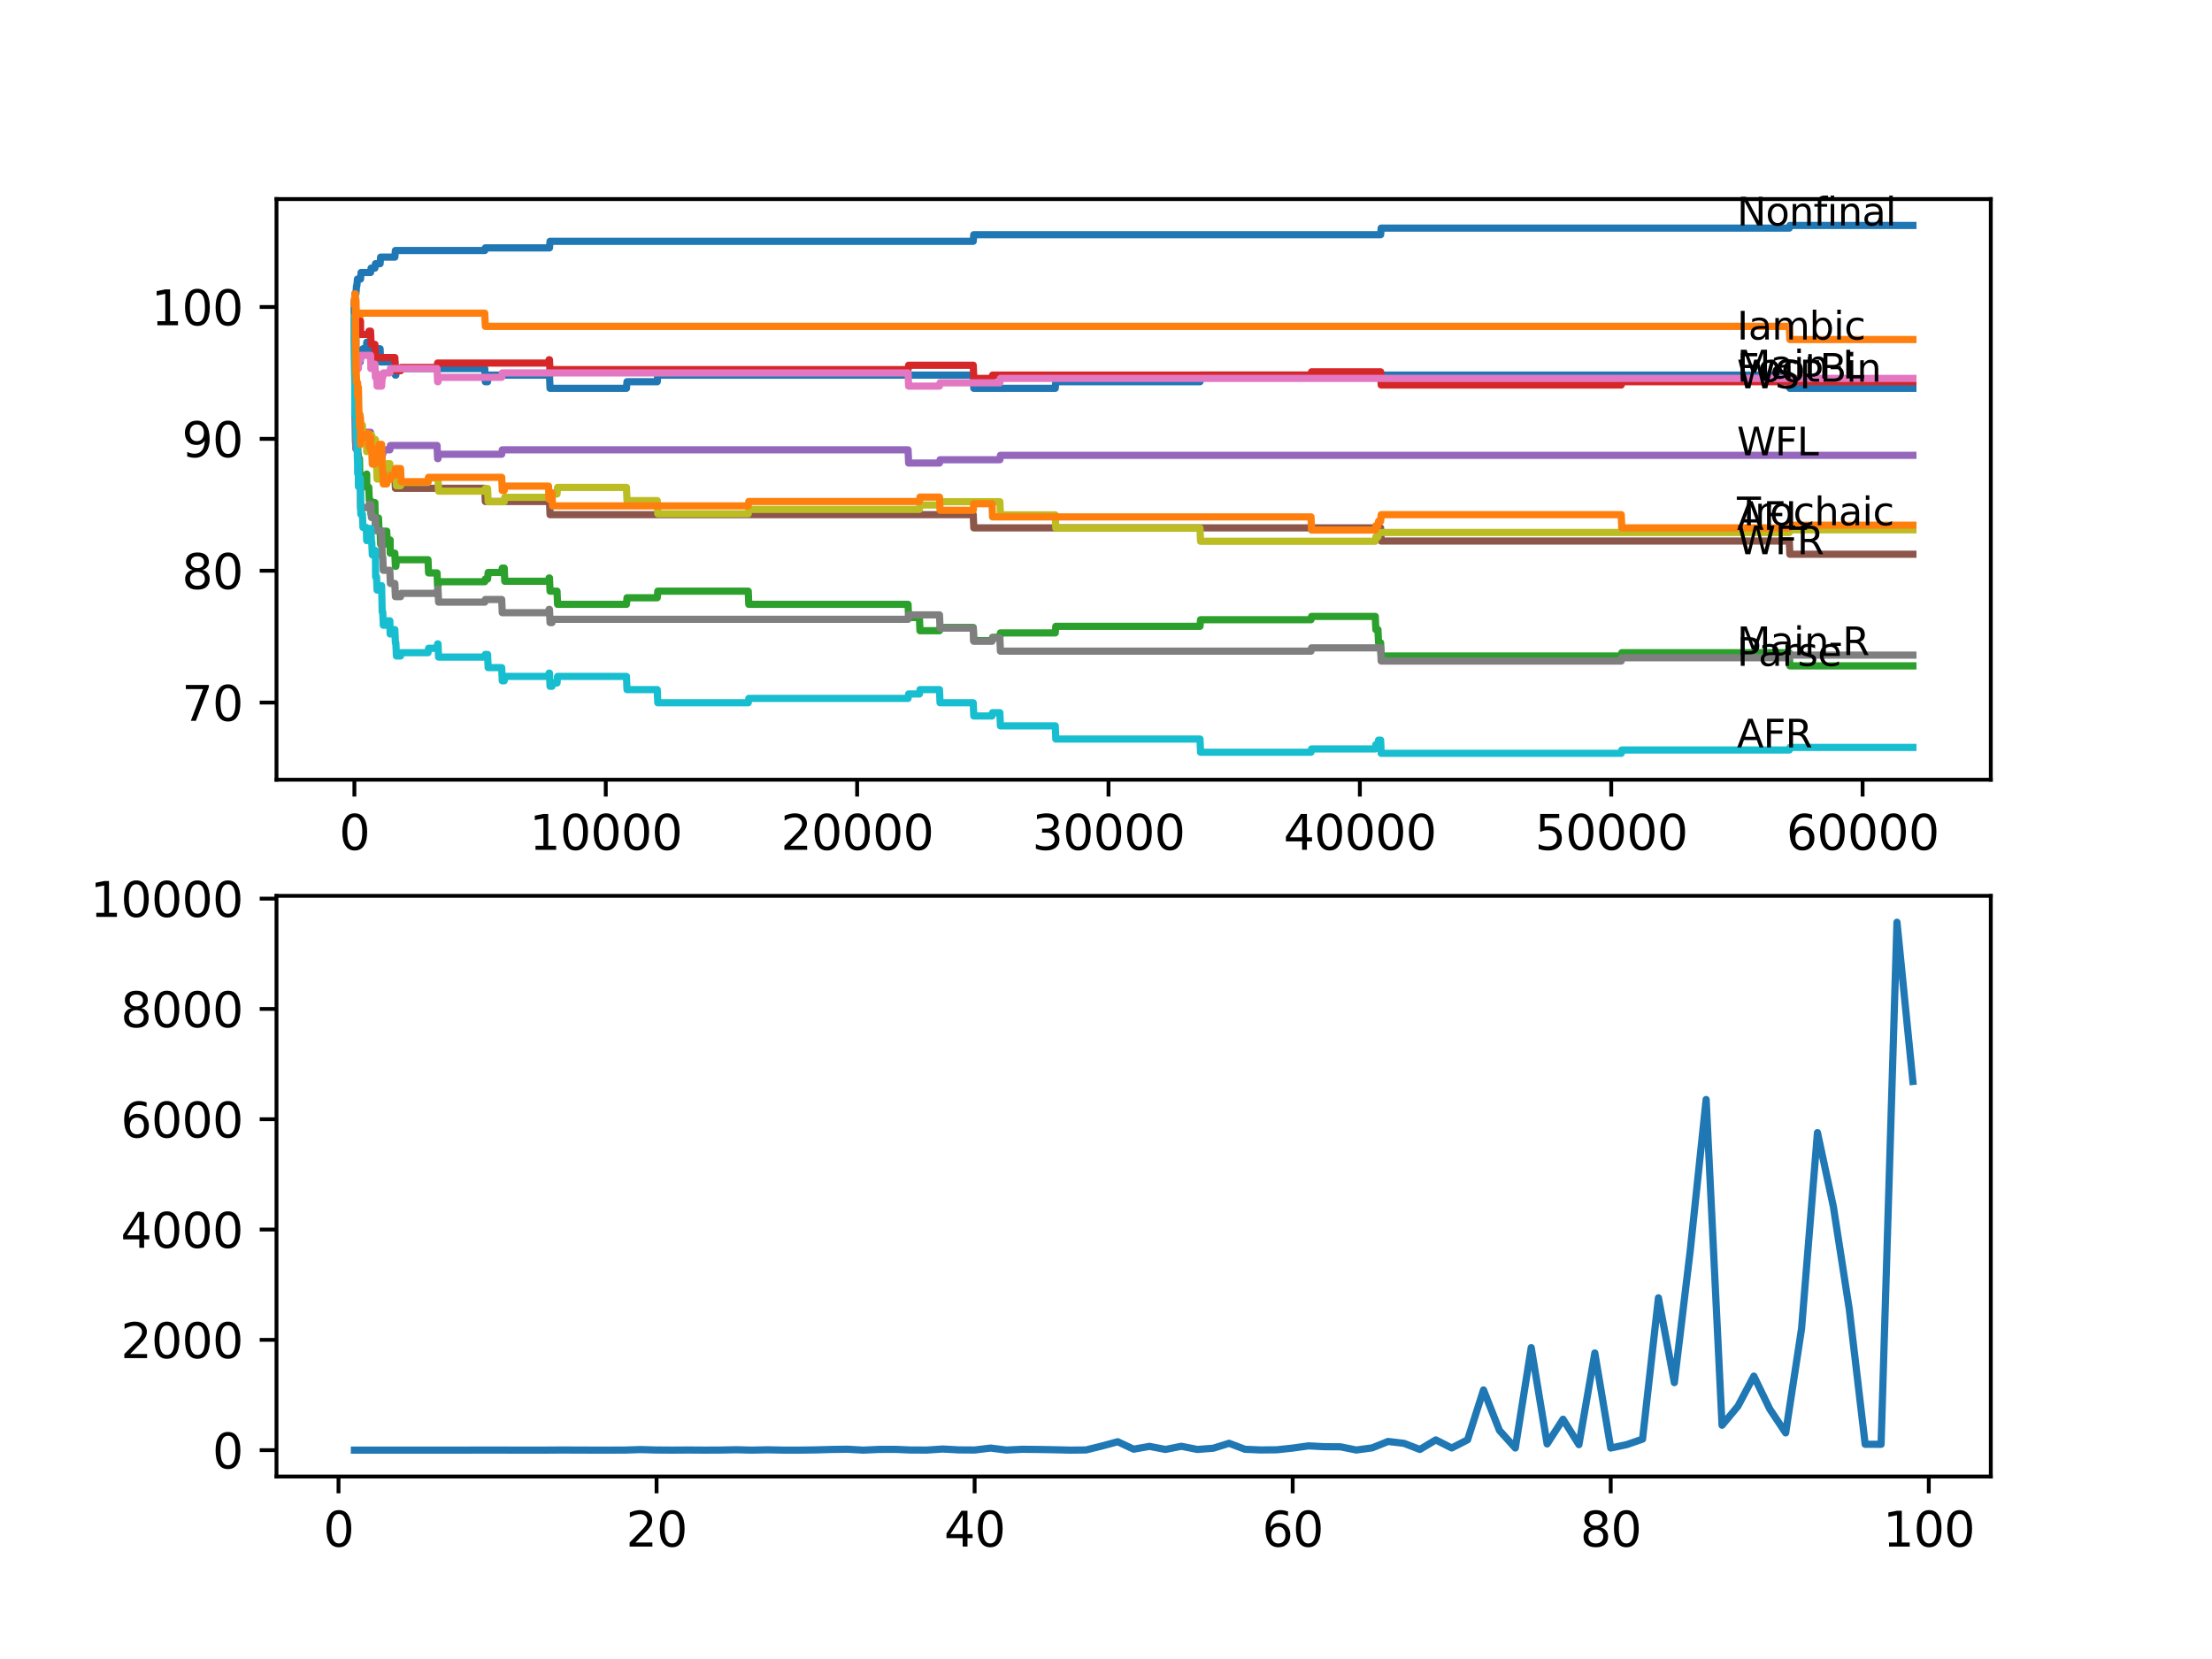 <?xml version="1.0" encoding="utf-8" standalone="no"?>
<!DOCTYPE svg PUBLIC "-//W3C//DTD SVG 1.1//EN"
  "http://www.w3.org/Graphics/SVG/1.1/DTD/svg11.dtd">
<svg xmlns:xlink="http://www.w3.org/1999/xlink" width="460.8pt" height="345.6pt" viewBox="0 0 460.8 345.6" xmlns="http://www.w3.org/2000/svg" version="1.1">
 <defs>
  <style type="text/css">*{stroke-linejoin: round; stroke-linecap: butt}</style>
 </defs>
 <g id="figure_1">
  <g id="patch_1">
   <path d="M 0 345.6 
L 460.8 345.6 
L 460.8 0 
L 0 0 
z
" style="fill: #ffffff"/>
  </g>
  <g id="axes_1">
   <g id="patch_2">
    <path d="M 57.6 162.432 
L 414.72 162.432 
L 414.72 41.472 
L 57.6 41.472 
z
" style="fill: #ffffff"/>
   </g>
   <g id="matplotlib.axis_1">
    <g id="xtick_1">
     <g id="line2d_1">
      <defs>
       <path id="m5e8835e75c" d="M 0 0 
L 0 3.5 
" style="stroke: #000000; stroke-width: 0.8"/>
      </defs>
      <g>
       <use xlink:href="#m5e8835e75c" x="73.827" y="162.432" style="stroke: #000000; stroke-width: 0.8"/>
      </g>
     </g>
     <g id="text_1">
      <!-- 0 -->
      <g transform="translate(70.646 177.03)scale(0.1 -0.1)">
       <defs>
        <path id="DejaVuSans-30" d="M 2034 4250 
Q 1547 4250 1301 3770 
Q 1056 3291 1056 2328 
Q 1056 1369 1301 889 
Q 1547 409 2034 409 
Q 2525 409 2770 889 
Q 3016 1369 3016 2328 
Q 3016 3291 2770 3770 
Q 2525 4250 2034 4250 
z
M 2034 4750 
Q 2819 4750 3233 4129 
Q 3647 3509 3647 2328 
Q 3647 1150 3233 529 
Q 2819 -91 2034 -91 
Q 1250 -91 836 529 
Q 422 1150 422 2328 
Q 422 3509 836 4129 
Q 1250 4750 2034 4750 
z
" transform="scale(0.016)"/>
       </defs>
       <use xlink:href="#DejaVuSans-30"/>
      </g>
     </g>
    </g>
    <g id="xtick_2">
     <g id="line2d_2">
      <g>
       <use xlink:href="#m5e8835e75c" x="126.192" y="162.432" style="stroke: #000000; stroke-width: 0.8"/>
      </g>
     </g>
     <g id="text_2">
      <!-- 10000 -->
      <g transform="translate(110.286 177.03)scale(0.1 -0.1)">
       <defs>
        <path id="DejaVuSans-31" d="M 794 531 
L 1825 531 
L 1825 4091 
L 703 3866 
L 703 4441 
L 1819 4666 
L 2450 4666 
L 2450 531 
L 3481 531 
L 3481 0 
L 794 0 
L 794 531 
z
" transform="scale(0.016)"/>
       </defs>
       <use xlink:href="#DejaVuSans-31"/>
       <use xlink:href="#DejaVuSans-30" x="63.623"/>
       <use xlink:href="#DejaVuSans-30" x="127.246"/>
       <use xlink:href="#DejaVuSans-30" x="190.869"/>
       <use xlink:href="#DejaVuSans-30" x="254.492"/>
      </g>
     </g>
    </g>
    <g id="xtick_3">
     <g id="line2d_3">
      <g>
       <use xlink:href="#m5e8835e75c" x="178.556" y="162.432" style="stroke: #000000; stroke-width: 0.8"/>
      </g>
     </g>
     <g id="text_3">
      <!-- 20000 -->
      <g transform="translate(162.65 177.03)scale(0.1 -0.1)">
       <defs>
        <path id="DejaVuSans-32" d="M 1228 531 
L 3431 531 
L 3431 0 
L 469 0 
L 469 531 
Q 828 903 1448 1529 
Q 2069 2156 2228 2338 
Q 2531 2678 2651 2914 
Q 2772 3150 2772 3378 
Q 2772 3750 2511 3984 
Q 2250 4219 1831 4219 
Q 1534 4219 1204 4116 
Q 875 4013 500 3803 
L 500 4441 
Q 881 4594 1212 4672 
Q 1544 4750 1819 4750 
Q 2544 4750 2975 4387 
Q 3406 4025 3406 3419 
Q 3406 3131 3298 2873 
Q 3191 2616 2906 2266 
Q 2828 2175 2409 1742 
Q 1991 1309 1228 531 
z
" transform="scale(0.016)"/>
       </defs>
       <use xlink:href="#DejaVuSans-32"/>
       <use xlink:href="#DejaVuSans-30" x="63.623"/>
       <use xlink:href="#DejaVuSans-30" x="127.246"/>
       <use xlink:href="#DejaVuSans-30" x="190.869"/>
       <use xlink:href="#DejaVuSans-30" x="254.492"/>
      </g>
     </g>
    </g>
    <g id="xtick_4">
     <g id="line2d_4">
      <g>
       <use xlink:href="#m5e8835e75c" x="230.921" y="162.432" style="stroke: #000000; stroke-width: 0.8"/>
      </g>
     </g>
     <g id="text_4">
      <!-- 30000 -->
      <g transform="translate(215.015 177.03)scale(0.1 -0.1)">
       <defs>
        <path id="DejaVuSans-33" d="M 2597 2516 
Q 3050 2419 3304 2112 
Q 3559 1806 3559 1356 
Q 3559 666 3084 287 
Q 2609 -91 1734 -91 
Q 1441 -91 1130 -33 
Q 819 25 488 141 
L 488 750 
Q 750 597 1062 519 
Q 1375 441 1716 441 
Q 2309 441 2620 675 
Q 2931 909 2931 1356 
Q 2931 1769 2642 2001 
Q 2353 2234 1838 2234 
L 1294 2234 
L 1294 2753 
L 1863 2753 
Q 2328 2753 2575 2939 
Q 2822 3125 2822 3475 
Q 2822 3834 2567 4026 
Q 2313 4219 1838 4219 
Q 1578 4219 1281 4162 
Q 984 4106 628 3988 
L 628 4550 
Q 988 4650 1302 4700 
Q 1616 4750 1894 4750 
Q 2613 4750 3031 4423 
Q 3450 4097 3450 3541 
Q 3450 3153 3228 2886 
Q 3006 2619 2597 2516 
z
" transform="scale(0.016)"/>
       </defs>
       <use xlink:href="#DejaVuSans-33"/>
       <use xlink:href="#DejaVuSans-30" x="63.623"/>
       <use xlink:href="#DejaVuSans-30" x="127.246"/>
       <use xlink:href="#DejaVuSans-30" x="190.869"/>
       <use xlink:href="#DejaVuSans-30" x="254.492"/>
      </g>
     </g>
    </g>
    <g id="xtick_5">
     <g id="line2d_5">
      <g>
       <use xlink:href="#m5e8835e75c" x="283.285" y="162.432" style="stroke: #000000; stroke-width: 0.8"/>
      </g>
     </g>
     <g id="text_5">
      <!-- 40000 -->
      <g transform="translate(267.379 177.03)scale(0.1 -0.1)">
       <defs>
        <path id="DejaVuSans-34" d="M 2419 4116 
L 825 1625 
L 2419 1625 
L 2419 4116 
z
M 2253 4666 
L 3047 4666 
L 3047 1625 
L 3713 1625 
L 3713 1100 
L 3047 1100 
L 3047 0 
L 2419 0 
L 2419 1100 
L 313 1100 
L 313 1709 
L 2253 4666 
z
" transform="scale(0.016)"/>
       </defs>
       <use xlink:href="#DejaVuSans-34"/>
       <use xlink:href="#DejaVuSans-30" x="63.623"/>
       <use xlink:href="#DejaVuSans-30" x="127.246"/>
       <use xlink:href="#DejaVuSans-30" x="190.869"/>
       <use xlink:href="#DejaVuSans-30" x="254.492"/>
      </g>
     </g>
    </g>
    <g id="xtick_6">
     <g id="line2d_6">
      <g>
       <use xlink:href="#m5e8835e75c" x="335.65" y="162.432" style="stroke: #000000; stroke-width: 0.8"/>
      </g>
     </g>
     <g id="text_6">
      <!-- 50000 -->
      <g transform="translate(319.744 177.03)scale(0.1 -0.1)">
       <defs>
        <path id="DejaVuSans-35" d="M 691 4666 
L 3169 4666 
L 3169 4134 
L 1269 4134 
L 1269 2991 
Q 1406 3038 1543 3061 
Q 1681 3084 1819 3084 
Q 2600 3084 3056 2656 
Q 3513 2228 3513 1497 
Q 3513 744 3044 326 
Q 2575 -91 1722 -91 
Q 1428 -91 1123 -41 
Q 819 9 494 109 
L 494 744 
Q 775 591 1075 516 
Q 1375 441 1709 441 
Q 2250 441 2565 725 
Q 2881 1009 2881 1497 
Q 2881 1984 2565 2268 
Q 2250 2553 1709 2553 
Q 1456 2553 1204 2497 
Q 953 2441 691 2322 
L 691 4666 
z
" transform="scale(0.016)"/>
       </defs>
       <use xlink:href="#DejaVuSans-35"/>
       <use xlink:href="#DejaVuSans-30" x="63.623"/>
       <use xlink:href="#DejaVuSans-30" x="127.246"/>
       <use xlink:href="#DejaVuSans-30" x="190.869"/>
       <use xlink:href="#DejaVuSans-30" x="254.492"/>
      </g>
     </g>
    </g>
    <g id="xtick_7">
     <g id="line2d_7">
      <g>
       <use xlink:href="#m5e8835e75c" x="388.014" y="162.432" style="stroke: #000000; stroke-width: 0.8"/>
      </g>
     </g>
     <g id="text_7">
      <!-- 60000 -->
      <g transform="translate(372.108 177.03)scale(0.1 -0.1)">
       <defs>
        <path id="DejaVuSans-36" d="M 2113 2584 
Q 1688 2584 1439 2293 
Q 1191 2003 1191 1497 
Q 1191 994 1439 701 
Q 1688 409 2113 409 
Q 2538 409 2786 701 
Q 3034 994 3034 1497 
Q 3034 2003 2786 2293 
Q 2538 2584 2113 2584 
z
M 3366 4563 
L 3366 3988 
Q 3128 4100 2886 4159 
Q 2644 4219 2406 4219 
Q 1781 4219 1451 3797 
Q 1122 3375 1075 2522 
Q 1259 2794 1537 2939 
Q 1816 3084 2150 3084 
Q 2853 3084 3261 2657 
Q 3669 2231 3669 1497 
Q 3669 778 3244 343 
Q 2819 -91 2113 -91 
Q 1303 -91 875 529 
Q 447 1150 447 2328 
Q 447 3434 972 4092 
Q 1497 4750 2381 4750 
Q 2619 4750 2861 4703 
Q 3103 4656 3366 4563 
z
" transform="scale(0.016)"/>
       </defs>
       <use xlink:href="#DejaVuSans-36"/>
       <use xlink:href="#DejaVuSans-30" x="63.623"/>
       <use xlink:href="#DejaVuSans-30" x="127.246"/>
       <use xlink:href="#DejaVuSans-30" x="190.869"/>
       <use xlink:href="#DejaVuSans-30" x="254.492"/>
      </g>
     </g>
    </g>
   </g>
   <g id="matplotlib.axis_2">
    <g id="ytick_1">
     <g id="line2d_8">
      <defs>
       <path id="m361f234819" d="M 0 0 
L -3.5 0 
" style="stroke: #000000; stroke-width: 0.8"/>
      </defs>
      <g>
       <use xlink:href="#m361f234819" x="57.6" y="146.359" style="stroke: #000000; stroke-width: 0.8"/>
      </g>
     </g>
     <g id="text_8">
      <!-- 70 -->
      <g transform="translate(37.875 150.158)scale(0.1 -0.1)">
       <defs>
        <path id="DejaVuSans-37" d="M 525 4666 
L 3525 4666 
L 3525 4397 
L 1831 0 
L 1172 0 
L 2766 4134 
L 525 4134 
L 525 4666 
z
" transform="scale(0.016)"/>
       </defs>
       <use xlink:href="#DejaVuSans-37"/>
       <use xlink:href="#DejaVuSans-30" x="63.623"/>
      </g>
     </g>
    </g>
    <g id="ytick_2">
     <g id="line2d_9">
      <g>
       <use xlink:href="#m361f234819" x="57.6" y="118.891" style="stroke: #000000; stroke-width: 0.8"/>
      </g>
     </g>
     <g id="text_9">
      <!-- 80 -->
      <g transform="translate(37.875 122.69)scale(0.1 -0.1)">
       <defs>
        <path id="DejaVuSans-38" d="M 2034 2216 
Q 1584 2216 1326 1975 
Q 1069 1734 1069 1313 
Q 1069 891 1326 650 
Q 1584 409 2034 409 
Q 2484 409 2743 651 
Q 3003 894 3003 1313 
Q 3003 1734 2745 1975 
Q 2488 2216 2034 2216 
z
M 1403 2484 
Q 997 2584 770 2862 
Q 544 3141 544 3541 
Q 544 4100 942 4425 
Q 1341 4750 2034 4750 
Q 2731 4750 3128 4425 
Q 3525 4100 3525 3541 
Q 3525 3141 3298 2862 
Q 3072 2584 2669 2484 
Q 3125 2378 3379 2068 
Q 3634 1759 3634 1313 
Q 3634 634 3220 271 
Q 2806 -91 2034 -91 
Q 1263 -91 848 271 
Q 434 634 434 1313 
Q 434 1759 690 2068 
Q 947 2378 1403 2484 
z
M 1172 3481 
Q 1172 3119 1398 2916 
Q 1625 2713 2034 2713 
Q 2441 2713 2670 2916 
Q 2900 3119 2900 3481 
Q 2900 3844 2670 4047 
Q 2441 4250 2034 4250 
Q 1625 4250 1398 4047 
Q 1172 3844 1172 3481 
z
" transform="scale(0.016)"/>
       </defs>
       <use xlink:href="#DejaVuSans-38"/>
       <use xlink:href="#DejaVuSans-30" x="63.623"/>
      </g>
     </g>
    </g>
    <g id="ytick_3">
     <g id="line2d_10">
      <g>
       <use xlink:href="#m361f234819" x="57.6" y="91.423" style="stroke: #000000; stroke-width: 0.8"/>
      </g>
     </g>
     <g id="text_10">
      <!-- 90 -->
      <g transform="translate(37.875 95.222)scale(0.1 -0.1)">
       <defs>
        <path id="DejaVuSans-39" d="M 703 97 
L 703 672 
Q 941 559 1184 500 
Q 1428 441 1663 441 
Q 2288 441 2617 861 
Q 2947 1281 2994 2138 
Q 2813 1869 2534 1725 
Q 2256 1581 1919 1581 
Q 1219 1581 811 2004 
Q 403 2428 403 3163 
Q 403 3881 828 4315 
Q 1253 4750 1959 4750 
Q 2769 4750 3195 4129 
Q 3622 3509 3622 2328 
Q 3622 1225 3098 567 
Q 2575 -91 1691 -91 
Q 1453 -91 1209 -44 
Q 966 3 703 97 
z
M 1959 2075 
Q 2384 2075 2632 2365 
Q 2881 2656 2881 3163 
Q 2881 3666 2632 3958 
Q 2384 4250 1959 4250 
Q 1534 4250 1286 3958 
Q 1038 3666 1038 3163 
Q 1038 2656 1286 2365 
Q 1534 2075 1959 2075 
z
" transform="scale(0.016)"/>
       </defs>
       <use xlink:href="#DejaVuSans-39"/>
       <use xlink:href="#DejaVuSans-30" x="63.623"/>
      </g>
     </g>
    </g>
    <g id="ytick_4">
     <g id="line2d_11">
      <g>
       <use xlink:href="#m361f234819" x="57.6" y="63.955" style="stroke: #000000; stroke-width: 0.8"/>
      </g>
     </g>
     <g id="text_11">
      <!-- 100 -->
      <g transform="translate(31.512 67.754)scale(0.1 -0.1)">
       <use xlink:href="#DejaVuSans-31"/>
       <use xlink:href="#DejaVuSans-30" x="63.623"/>
       <use xlink:href="#DejaVuSans-30" x="127.246"/>
      </g>
     </g>
    </g>
   </g>
   <g id="line2d_12">
    <path d="M 73.833 66.701 
L 73.854 66.015 
L 73.948 71.508 
L 74.147 71.508 
L 74.157 70.593 
L 74.163 73.339 
L 74.246 72.653 
L 74.252 72.653 
L 74.367 76.773 
L 74.419 76.773 
L 74.534 75.4 
L 75.037 75.4 
L 75.152 74.026 
L 75.498 74.026 
L 75.613 72.653 
L 76.299 72.653 
L 76.414 71.279 
L 77.195 71.279 
L 77.31 74.026 
L 77.446 74.026 
L 77.561 72.653 
L 78.1 72.653 
L 78.216 75.4 
L 78.242 75.4 
L 78.357 74.026 
L 78.441 74.026 
L 78.556 72.653 
L 79.179 72.653 
L 79.294 75.4 
L 82.253 75.4 
L 82.368 78.146 
L 82.462 78.146 
L 82.578 76.773 
L 100.984 76.773 
L 101.099 79.52 
L 101.575 79.52 
L 101.691 78.146 
L 114.468 78.146 
L 114.583 80.893 
L 130.502 80.893 
L 130.617 79.52 
L 136.916 79.52 
L 137.031 78.146 
L 202.744 78.146 
L 202.859 80.893 
L 219.83 80.893 
L 219.945 79.52 
L 249.982 79.52 
L 250.097 78.146 
L 372.745 78.146 
L 372.86 80.893 
L 398.487 80.893 
L 398.487 80.893 
" clip-path="url(#pf9f5aff1b8)" style="fill: none; stroke: #1f77b4; stroke-width: 1.5; stroke-linecap: square"/>
   </g>
   <g id="line2d_13">
    <path d="M 73.833 63.955 
L 73.843 63.955 
L 73.869 70.822 
L 73.911 63.405 
L 73.958 66.152 
L 74.047 66.152 
L 74.157 62.49 
L 74.278 67.983 
L 74.875 67.983 
L 74.99 65.236 
L 100.984 65.236 
L 101.099 67.983 
L 372.745 67.983 
L 372.86 70.73 
L 398.487 70.73 
L 398.487 70.73 
" clip-path="url(#pf9f5aff1b8)" style="fill: none; stroke: #ff7f0e; stroke-width: 1.5; stroke-linecap: square"/>
   </g>
   <g id="line2d_14">
    <path d="M 73.833 66.701 
L 73.979 87.302 
L 74.011 87.302 
L 74.063 92.109 
L 74.126 89.82 
L 74.147 89.82 
L 74.157 87.989 
L 74.163 90.736 
L 74.252 90.049 
L 74.341 90.049 
L 74.346 88.676 
L 74.351 91.423 
L 74.451 90.049 
L 74.498 90.049 
L 74.513 89.134 
L 74.529 94.627 
L 74.582 94.627 
L 74.634 94.627 
L 74.66 97.374 
L 74.744 95.543 
L 74.885 95.543 
L 75.006 101.036 
L 75.037 101.036 
L 75.105 98.747 
L 75.11 101.494 
L 75.142 101.494 
L 75.498 101.494 
L 75.613 100.121 
L 76.299 100.121 
L 76.393 98.747 
L 76.399 101.494 
L 76.404 101.494 
L 76.823 101.494 
L 76.938 104.241 
L 77.195 104.241 
L 77.263 106.988 
L 77.304 106.072 
L 77.446 106.072 
L 77.561 104.699 
L 78.1 104.699 
L 78.205 110.192 
L 78.216 109.277 
L 78.242 109.277 
L 78.357 107.903 
L 78.849 107.903 
L 78.964 110.65 
L 79.179 110.65 
L 79.294 113.397 
L 79.499 113.397 
L 79.619 111.566 
L 79.734 111.566 
L 79.849 110.65 
L 80.562 110.65 
L 80.677 113.397 
L 81.211 113.397 
L 81.279 112.481 
L 81.284 115.228 
L 81.31 115.228 
L 82.253 115.228 
L 82.368 117.975 
L 82.462 117.975 
L 82.578 116.602 
L 89.165 116.602 
L 89.28 119.348 
L 91.045 119.348 
L 91.16 122.095 
L 91.249 122.095 
L 91.364 121.18 
L 100.984 121.18 
L 101.099 120.63 
L 101.575 120.63 
L 101.691 119.257 
L 104.513 119.257 
L 104.628 118.341 
L 105.037 118.341 
L 105.152 121.088 
L 114.263 121.088 
L 114.379 120.401 
L 114.468 120.401 
L 114.583 123.148 
L 116.038 123.148 
L 116.154 125.895 
L 130.502 125.895 
L 130.617 124.522 
L 136.916 124.522 
L 137.031 123.148 
L 155.872 123.148 
L 155.987 125.895 
L 189.165 125.895 
L 189.281 128.642 
L 191.532 128.642 
L 191.648 131.389 
L 195.711 131.389 
L 195.826 130.702 
L 202.744 130.702 
L 202.859 133.449 
L 206.65 133.449 
L 206.765 132.762 
L 208.289 132.762 
L 208.404 131.846 
L 219.83 131.846 
L 219.945 130.473 
L 249.982 130.473 
L 250.097 129.1 
L 273.106 129.1 
L 273.221 128.413 
L 286.495 128.413 
L 286.611 131.16 
L 287.056 131.16 
L 287.171 133.906 
L 287.611 133.906 
L 287.726 136.653 
L 337.734 136.653 
L 337.849 135.967 
L 372.745 135.967 
L 372.86 138.713 
L 398.487 138.713 
L 398.487 138.713 
" clip-path="url(#pf9f5aff1b8)" style="fill: none; stroke: #2ca02c; stroke-width: 1.5; stroke-linecap: square"/>
   </g>
   <g id="line2d_15">
    <path d="M 73.833 63.955 
L 73.859 63.955 
L 73.896 62.123 
L 73.927 70.364 
L 73.932 70.364 
L 73.943 70.364 
L 74.047 67.159 
L 74.053 69.906 
L 74.063 69.906 
L 74.184 68.533 
L 74.634 68.533 
L 74.749 67.617 
L 75.079 67.617 
L 75.105 66.93 
L 75.11 69.677 
L 75.173 69.677 
L 76.755 69.677 
L 76.87 68.99 
L 77.195 68.99 
L 77.31 71.737 
L 78.1 71.737 
L 78.216 74.484 
L 82.253 74.484 
L 82.368 77.231 
L 83.447 77.231 
L 83.562 76.544 
L 91.045 76.544 
L 91.16 75.628 
L 114.263 75.628 
L 114.379 74.942 
L 114.468 74.942 
L 114.583 77.689 
L 114.991 77.689 
L 115.106 77.002 
L 189.165 77.002 
L 189.281 76.086 
L 202.744 76.086 
L 202.859 78.833 
L 206.65 78.833 
L 206.765 78.146 
L 273.106 78.146 
L 273.221 77.46 
L 287.611 77.46 
L 287.726 80.206 
L 337.734 80.206 
L 337.849 79.52 
L 398.487 79.52 
L 398.487 79.52 
" clip-path="url(#pf9f5aff1b8)" style="fill: none; stroke: #d62728; stroke-width: 1.5; stroke-linecap: square"/>
   </g>
   <g id="line2d_16">
    <path d="M 73.833 66.701 
L 73.838 66.701 
L 73.985 87.989 
L 74.011 87.989 
L 74.11 93.483 
L 74.126 92.567 
L 74.152 92.567 
L 74.267 90.965 
L 74.498 90.965 
L 74.613 90.049 
L 74.634 90.049 
L 74.66 92.796 
L 74.744 90.965 
L 75.084 90.965 
L 75.199 90.049 
L 77.195 90.049 
L 77.263 92.796 
L 77.304 91.88 
L 78.1 91.88 
L 78.205 94.627 
L 78.21 93.712 
L 78.441 93.712 
L 78.556 96.458 
L 79.499 96.458 
L 79.619 94.627 
L 79.734 94.627 
L 79.849 93.712 
L 81.211 93.712 
L 81.326 92.796 
L 91.045 92.796 
L 91.16 95.543 
L 91.249 95.543 
L 91.364 94.627 
L 104.513 94.627 
L 104.628 93.712 
L 189.165 93.712 
L 189.281 96.458 
L 195.711 96.458 
L 195.826 95.772 
L 208.289 95.772 
L 208.404 94.856 
L 398.487 94.856 
L 398.487 94.856 
" clip-path="url(#pf9f5aff1b8)" style="fill: none; stroke: #9467bd; stroke-width: 1.5; stroke-linecap: square"/>
   </g>
   <g id="line2d_17">
    <path d="M 73.833 66.701 
L 73.964 79.749 
L 74.157 79.749 
L 74.278 85.242 
L 74.346 85.242 
L 74.461 87.989 
L 75.105 87.989 
L 75.22 90.736 
L 77.195 90.736 
L 77.31 93.483 
L 78.1 93.483 
L 78.216 96.229 
L 79.179 96.229 
L 79.294 98.976 
L 82.253 98.976 
L 82.368 101.723 
L 100.984 101.723 
L 101.099 104.47 
L 114.468 104.47 
L 114.583 107.217 
L 202.744 107.217 
L 202.859 109.964 
L 287.611 109.964 
L 287.726 112.71 
L 372.745 112.71 
L 372.86 115.457 
L 398.487 115.457 
L 398.487 115.457 
" clip-path="url(#pf9f5aff1b8)" style="fill: none; stroke: #8c564b; stroke-width: 1.5; stroke-linecap: square"/>
   </g>
   <g id="line2d_18">
    <path d="M 73.833 63.268 
L 73.838 62.352 
L 73.885 72.653 
L 73.896 72.653 
L 74.016 80.206 
L 74.026 80.206 
L 74.142 76.544 
L 74.152 76.544 
L 74.267 74.942 
L 74.498 74.942 
L 74.613 74.026 
L 74.634 74.026 
L 74.66 76.773 
L 74.744 74.942 
L 75.084 74.942 
L 75.199 74.026 
L 77.195 74.026 
L 77.263 76.773 
L 77.304 75.857 
L 78.1 75.857 
L 78.205 78.604 
L 78.21 77.689 
L 78.441 77.689 
L 78.556 80.435 
L 79.499 80.435 
L 79.619 78.604 
L 79.734 78.604 
L 79.849 77.689 
L 81.211 77.689 
L 81.326 76.773 
L 91.045 76.773 
L 91.16 79.52 
L 91.249 79.52 
L 91.364 78.604 
L 104.513 78.604 
L 104.628 77.689 
L 189.165 77.689 
L 189.281 80.435 
L 195.711 80.435 
L 195.826 79.749 
L 208.289 79.749 
L 208.404 78.833 
L 398.487 78.833 
L 398.487 78.833 
" clip-path="url(#pf9f5aff1b8)" style="fill: none; stroke: #e377c2; stroke-width: 1.5; stroke-linecap: square"/>
   </g>
   <g id="line2d_19">
    <path d="M 73.833 66.701 
L 73.953 83.777 
L 73.974 82.862 
L 74.011 82.862 
L 74.026 81.946 
L 74.058 86.753 
L 74.1 86.066 
L 74.105 86.066 
L 74.11 85.38 
L 74.157 90.873 
L 74.178 90.873 
L 74.184 90.873 
L 74.299 93.62 
L 74.498 93.62 
L 74.613 96.367 
L 74.634 96.367 
L 74.66 95.451 
L 74.681 100.945 
L 74.718 100.945 
L 75.079 100.945 
L 75.084 100.258 
L 75.11 105.752 
L 75.152 105.752 
L 76.755 105.752 
L 76.87 105.065 
L 77.263 105.065 
L 77.378 107.812 
L 78.205 107.812 
L 78.32 110.559 
L 79.499 110.559 
L 79.619 116.052 
L 79.734 116.052 
L 79.849 118.799 
L 81.211 118.799 
L 81.326 121.546 
L 82.253 121.546 
L 82.368 124.293 
L 83.447 124.293 
L 83.562 123.606 
L 91.045 123.606 
L 91.16 122.69 
L 91.249 122.69 
L 91.364 125.437 
L 100.984 125.437 
L 101.099 124.888 
L 104.513 124.888 
L 104.628 127.635 
L 114.263 127.635 
L 114.379 126.948 
L 114.468 126.948 
L 114.583 129.695 
L 114.991 129.695 
L 115.106 129.008 
L 189.165 129.008 
L 189.281 128.092 
L 195.711 128.092 
L 195.826 130.839 
L 202.744 130.839 
L 202.859 133.586 
L 206.65 133.586 
L 206.765 132.899 
L 208.289 132.899 
L 208.404 135.646 
L 273.106 135.646 
L 273.221 134.959 
L 287.611 134.959 
L 287.726 137.706 
L 337.734 137.706 
L 337.849 137.02 
L 372.745 137.02 
L 372.86 136.47 
L 398.487 136.47 
L 398.487 136.47 
" clip-path="url(#pf9f5aff1b8)" style="fill: none; stroke: #7f7f7f; stroke-width: 1.5; stroke-linecap: square"/>
   </g>
   <g id="line2d_20">
    <path d="M 73.833 63.268 
L 73.838 62.352 
L 73.885 71.188 
L 73.89 71.188 
L 73.932 82.175 
L 74.016 79.428 
L 74.047 79.428 
L 74.157 84.922 
L 74.163 84.235 
L 74.184 84.235 
L 74.252 86.982 
L 74.294 86.066 
L 74.341 86.066 
L 74.456 90.187 
L 74.513 90.187 
L 74.634 88.355 
L 74.885 88.355 
L 75.006 86.524 
L 75.037 86.524 
L 75.079 89.271 
L 75.147 88.584 
L 75.498 88.584 
L 75.613 91.331 
L 76.299 91.331 
L 76.393 94.078 
L 76.409 93.162 
L 76.755 93.162 
L 76.875 91.56 
L 77.195 91.56 
L 77.31 90.644 
L 77.446 90.644 
L 77.561 93.391 
L 78.1 93.391 
L 78.205 91.56 
L 78.326 97.054 
L 78.441 97.054 
L 78.556 99.8 
L 78.849 99.8 
L 78.964 98.885 
L 79.179 98.885 
L 79.294 97.511 
L 80.562 97.511 
L 80.677 96.596 
L 81.211 96.596 
L 81.279 99.343 
L 81.321 98.427 
L 82.462 98.427 
L 82.578 101.174 
L 83.447 101.174 
L 83.562 100.487 
L 89.165 100.487 
L 89.28 99.571 
L 91.249 99.571 
L 91.364 102.318 
L 100.984 102.318 
L 101.099 101.769 
L 101.575 101.769 
L 101.691 104.516 
L 105.037 104.516 
L 105.152 103.6 
L 114.991 103.6 
L 115.106 102.913 
L 116.038 102.913 
L 116.154 101.54 
L 130.502 101.54 
L 130.617 104.287 
L 136.916 104.287 
L 137.031 107.034 
L 155.872 107.034 
L 155.987 106.118 
L 191.532 106.118 
L 191.648 105.202 
L 195.711 105.202 
L 195.826 104.516 
L 208.289 104.516 
L 208.404 107.262 
L 219.83 107.262 
L 219.945 110.009 
L 249.982 110.009 
L 250.097 112.756 
L 286.495 112.756 
L 286.611 111.84 
L 287.056 111.84 
L 287.171 110.925 
L 372.745 110.925 
L 372.86 110.376 
L 398.487 110.376 
L 398.487 110.376 
" clip-path="url(#pf9f5aff1b8)" style="fill: none; stroke: #bcbd22; stroke-width: 1.5; stroke-linecap: square"/>
   </g>
   <g id="line2d_21">
    <path d="M 73.833 63.955 
L 73.838 63.955 
L 73.937 86.295 
L 73.985 84.006 
L 74.011 84.006 
L 74.11 81.031 
L 74.121 83.777 
L 74.147 83.777 
L 74.252 91.331 
L 74.267 90.415 
L 74.341 90.415 
L 74.461 95.909 
L 74.498 95.909 
L 74.513 98.656 
L 74.608 96.825 
L 74.634 96.825 
L 74.66 95.909 
L 74.681 101.403 
L 74.718 101.403 
L 74.885 101.403 
L 75.006 99.571 
L 75.037 99.571 
L 75.158 107.125 
L 75.498 107.125 
L 75.613 109.872 
L 76.299 109.872 
L 76.393 112.619 
L 76.409 111.703 
L 76.755 111.703 
L 76.875 110.101 
L 77.263 110.101 
L 77.378 112.848 
L 77.446 112.848 
L 77.561 115.594 
L 78.184 115.594 
L 78.205 114.679 
L 78.247 120.172 
L 78.268 120.172 
L 78.441 120.172 
L 78.556 122.919 
L 78.849 122.919 
L 78.964 122.004 
L 79.499 122.004 
L 79.619 127.497 
L 79.734 127.497 
L 79.849 130.244 
L 80.562 130.244 
L 80.677 129.328 
L 81.211 129.328 
L 81.279 132.075 
L 81.321 131.16 
L 82.253 131.16 
L 82.368 133.906 
L 82.462 133.906 
L 82.578 136.653 
L 83.447 136.653 
L 83.562 135.967 
L 89.165 135.967 
L 89.28 135.051 
L 91.045 135.051 
L 91.16 134.135 
L 91.249 134.135 
L 91.364 136.882 
L 100.984 136.882 
L 101.099 136.333 
L 101.575 136.333 
L 101.691 139.08 
L 104.513 139.08 
L 104.628 141.826 
L 105.037 141.826 
L 105.152 140.911 
L 114.263 140.911 
L 114.379 140.224 
L 114.468 140.224 
L 114.583 142.971 
L 114.991 142.971 
L 115.106 142.284 
L 116.038 142.284 
L 116.154 140.911 
L 130.502 140.911 
L 130.617 143.658 
L 136.916 143.658 
L 137.031 146.404 
L 155.872 146.404 
L 155.987 145.489 
L 189.165 145.489 
L 189.281 144.573 
L 191.532 144.573 
L 191.648 143.658 
L 195.711 143.658 
L 195.826 146.404 
L 202.744 146.404 
L 202.859 149.151 
L 206.65 149.151 
L 206.765 148.465 
L 208.289 148.465 
L 208.404 151.211 
L 219.83 151.211 
L 219.945 153.958 
L 249.982 153.958 
L 250.097 156.705 
L 273.106 156.705 
L 273.221 156.018 
L 286.495 156.018 
L 286.611 155.103 
L 287.056 155.103 
L 287.171 154.187 
L 287.611 154.187 
L 287.726 156.934 
L 337.734 156.934 
L 337.849 156.247 
L 372.745 156.247 
L 372.86 155.698 
L 398.487 155.698 
L 398.487 155.698 
" clip-path="url(#pf9f5aff1b8)" style="fill: none; stroke: #17becf; stroke-width: 1.5; stroke-linecap: square"/>
   </g>
   <g id="line2d_22">
    <path d="M 73.833 63.268 
L 73.848 65.099 
L 73.953 61.116 
L 74.157 61.116 
L 74.278 59.514 
L 74.346 59.514 
L 74.461 58.141 
L 75.105 58.141 
L 75.22 56.767 
L 77.195 56.767 
L 77.31 55.852 
L 78.1 55.852 
L 78.216 54.936 
L 79.179 54.936 
L 79.294 53.563 
L 82.253 53.563 
L 82.368 52.189 
L 100.984 52.189 
L 101.099 51.64 
L 114.468 51.64 
L 114.583 50.266 
L 202.744 50.266 
L 202.859 48.893 
L 287.611 48.893 
L 287.726 47.52 
L 372.745 47.52 
L 372.86 46.97 
L 398.487 46.97 
L 398.487 46.97 
" clip-path="url(#pf9f5aff1b8)" style="fill: none; stroke: #1f77b4; stroke-width: 1.5; stroke-linecap: square"/>
   </g>
   <g id="line2d_23">
    <path d="M 73.833 63.268 
L 73.838 63.268 
L 73.953 61.208 
L 74.032 61.208 
L 74.157 77.689 
L 74.168 77.002 
L 74.184 77.002 
L 74.299 79.749 
L 74.498 79.749 
L 74.513 82.495 
L 74.608 80.664 
L 74.66 80.664 
L 74.781 86.158 
L 74.875 86.158 
L 74.885 88.905 
L 74.985 87.073 
L 75.079 87.073 
L 75.105 92.567 
L 75.194 91.194 
L 76.393 91.194 
L 76.509 90.278 
L 76.755 90.278 
L 76.823 93.025 
L 76.865 92.109 
L 77.195 92.109 
L 77.263 91.194 
L 77.268 93.94 
L 77.294 93.94 
L 77.446 93.94 
L 77.561 96.687 
L 78.1 96.687 
L 78.221 94.856 
L 78.441 94.856 
L 78.556 93.483 
L 78.849 93.483 
L 78.964 92.567 
L 79.499 92.567 
L 79.619 98.061 
L 79.734 98.061 
L 79.849 100.807 
L 80.562 100.807 
L 80.677 99.892 
L 81.279 99.892 
L 81.394 98.976 
L 82.253 98.976 
L 82.368 97.603 
L 83.447 97.603 
L 83.562 100.35 
L 89.165 100.35 
L 89.28 99.434 
L 104.513 99.434 
L 104.628 102.181 
L 105.037 102.181 
L 105.152 101.265 
L 114.263 101.265 
L 114.379 104.012 
L 114.468 104.012 
L 114.583 102.639 
L 114.991 102.639 
L 115.106 105.386 
L 155.872 105.386 
L 155.987 104.47 
L 191.532 104.47 
L 191.648 103.554 
L 195.711 103.554 
L 195.826 106.301 
L 202.744 106.301 
L 202.859 104.928 
L 206.65 104.928 
L 206.765 107.675 
L 273.106 107.675 
L 273.221 110.421 
L 286.495 110.421 
L 286.611 109.506 
L 287.056 109.506 
L 287.171 108.59 
L 287.611 108.59 
L 287.726 107.217 
L 337.734 107.217 
L 337.849 109.964 
L 372.745 109.964 
L 372.86 109.414 
L 398.487 109.414 
L 398.487 109.414 
" clip-path="url(#pf9f5aff1b8)" style="fill: none; stroke: #ff7f0e; stroke-width: 1.5; stroke-linecap: square"/>
   </g>
   <g id="patch_3">
    <path d="M 57.6 162.432 
L 57.6 41.472 
" style="fill: none; stroke: #000000; stroke-width: 0.8; stroke-linejoin: miter; stroke-linecap: square"/>
   </g>
   <g id="patch_4">
    <path d="M 414.72 162.432 
L 414.72 41.472 
" style="fill: none; stroke: #000000; stroke-width: 0.8; stroke-linejoin: miter; stroke-linecap: square"/>
   </g>
   <g id="patch_5">
    <path d="M 57.6 162.432 
L 414.72 162.432 
" style="fill: none; stroke: #000000; stroke-width: 0.8; stroke-linejoin: miter; stroke-linecap: square"/>
   </g>
   <g id="patch_6">
    <path d="M 57.6 41.472 
L 414.72 41.472 
" style="fill: none; stroke: #000000; stroke-width: 0.8; stroke-linejoin: miter; stroke-linecap: square"/>
   </g>
   <g id="text_12">
    <!-- WSP -->
    <g transform="translate(361.832 80.893)scale(0.08 -0.08)">
     <defs>
      <path id="DejaVuSans-57" d="M 213 4666 
L 850 4666 
L 1831 722 
L 2809 4666 
L 3519 4666 
L 4500 722 
L 5478 4666 
L 6119 4666 
L 4947 0 
L 4153 0 
L 3169 4050 
L 2175 0 
L 1381 0 
L 213 4666 
z
" transform="scale(0.016)"/>
      <path id="DejaVuSans-53" d="M 3425 4513 
L 3425 3897 
Q 3066 4069 2747 4153 
Q 2428 4238 2131 4238 
Q 1616 4238 1336 4038 
Q 1056 3838 1056 3469 
Q 1056 3159 1242 3001 
Q 1428 2844 1947 2747 
L 2328 2669 
Q 3034 2534 3370 2195 
Q 3706 1856 3706 1288 
Q 3706 609 3251 259 
Q 2797 -91 1919 -91 
Q 1588 -91 1214 -16 
Q 841 59 441 206 
L 441 856 
Q 825 641 1194 531 
Q 1563 422 1919 422 
Q 2459 422 2753 634 
Q 3047 847 3047 1241 
Q 3047 1584 2836 1778 
Q 2625 1972 2144 2069 
L 1759 2144 
Q 1053 2284 737 2584 
Q 422 2884 422 3419 
Q 422 4038 858 4394 
Q 1294 4750 2059 4750 
Q 2388 4750 2728 4690 
Q 3069 4631 3425 4513 
z
" transform="scale(0.016)"/>
      <path id="DejaVuSans-50" d="M 1259 4147 
L 1259 2394 
L 2053 2394 
Q 2494 2394 2734 2622 
Q 2975 2850 2975 3272 
Q 2975 3691 2734 3919 
Q 2494 4147 2053 4147 
L 1259 4147 
z
M 628 4666 
L 2053 4666 
Q 2838 4666 3239 4311 
Q 3641 3956 3641 3272 
Q 3641 2581 3239 2228 
Q 2838 1875 2053 1875 
L 1259 1875 
L 1259 0 
L 628 0 
L 628 4666 
z
" transform="scale(0.016)"/>
     </defs>
     <use xlink:href="#DejaVuSans-57"/>
     <use xlink:href="#DejaVuSans-53" x="98.877"/>
     <use xlink:href="#DejaVuSans-50" x="162.354"/>
    </g>
   </g>
   <g id="text_13">
    <!-- Iambic -->
    <g transform="translate(361.832 70.73)scale(0.08 -0.08)">
     <defs>
      <path id="DejaVuSans-49" d="M 628 4666 
L 1259 4666 
L 1259 0 
L 628 0 
L 628 4666 
z
" transform="scale(0.016)"/>
      <path id="DejaVuSans-61" d="M 2194 1759 
Q 1497 1759 1228 1600 
Q 959 1441 959 1056 
Q 959 750 1161 570 
Q 1363 391 1709 391 
Q 2188 391 2477 730 
Q 2766 1069 2766 1631 
L 2766 1759 
L 2194 1759 
z
M 3341 1997 
L 3341 0 
L 2766 0 
L 2766 531 
Q 2569 213 2275 61 
Q 1981 -91 1556 -91 
Q 1019 -91 701 211 
Q 384 513 384 1019 
Q 384 1609 779 1909 
Q 1175 2209 1959 2209 
L 2766 2209 
L 2766 2266 
Q 2766 2663 2505 2880 
Q 2244 3097 1772 3097 
Q 1472 3097 1187 3025 
Q 903 2953 641 2809 
L 641 3341 
Q 956 3463 1253 3523 
Q 1550 3584 1831 3584 
Q 2591 3584 2966 3190 
Q 3341 2797 3341 1997 
z
" transform="scale(0.016)"/>
      <path id="DejaVuSans-6d" d="M 3328 2828 
Q 3544 3216 3844 3400 
Q 4144 3584 4550 3584 
Q 5097 3584 5394 3201 
Q 5691 2819 5691 2113 
L 5691 0 
L 5113 0 
L 5113 2094 
Q 5113 2597 4934 2840 
Q 4756 3084 4391 3084 
Q 3944 3084 3684 2787 
Q 3425 2491 3425 1978 
L 3425 0 
L 2847 0 
L 2847 2094 
Q 2847 2600 2669 2842 
Q 2491 3084 2119 3084 
Q 1678 3084 1418 2786 
Q 1159 2488 1159 1978 
L 1159 0 
L 581 0 
L 581 3500 
L 1159 3500 
L 1159 2956 
Q 1356 3278 1631 3431 
Q 1906 3584 2284 3584 
Q 2666 3584 2933 3390 
Q 3200 3197 3328 2828 
z
" transform="scale(0.016)"/>
      <path id="DejaVuSans-62" d="M 3116 1747 
Q 3116 2381 2855 2742 
Q 2594 3103 2138 3103 
Q 1681 3103 1420 2742 
Q 1159 2381 1159 1747 
Q 1159 1113 1420 752 
Q 1681 391 2138 391 
Q 2594 391 2855 752 
Q 3116 1113 3116 1747 
z
M 1159 2969 
Q 1341 3281 1617 3432 
Q 1894 3584 2278 3584 
Q 2916 3584 3314 3078 
Q 3713 2572 3713 1747 
Q 3713 922 3314 415 
Q 2916 -91 2278 -91 
Q 1894 -91 1617 61 
Q 1341 213 1159 525 
L 1159 0 
L 581 0 
L 581 4863 
L 1159 4863 
L 1159 2969 
z
" transform="scale(0.016)"/>
      <path id="DejaVuSans-69" d="M 603 3500 
L 1178 3500 
L 1178 0 
L 603 0 
L 603 3500 
z
M 603 4863 
L 1178 4863 
L 1178 4134 
L 603 4134 
L 603 4863 
z
" transform="scale(0.016)"/>
      <path id="DejaVuSans-63" d="M 3122 3366 
L 3122 2828 
Q 2878 2963 2633 3030 
Q 2388 3097 2138 3097 
Q 1578 3097 1268 2742 
Q 959 2388 959 1747 
Q 959 1106 1268 751 
Q 1578 397 2138 397 
Q 2388 397 2633 464 
Q 2878 531 3122 666 
L 3122 134 
Q 2881 22 2623 -34 
Q 2366 -91 2075 -91 
Q 1284 -91 818 406 
Q 353 903 353 1747 
Q 353 2603 823 3093 
Q 1294 3584 2113 3584 
Q 2378 3584 2631 3529 
Q 2884 3475 3122 3366 
z
" transform="scale(0.016)"/>
     </defs>
     <use xlink:href="#DejaVuSans-49"/>
     <use xlink:href="#DejaVuSans-61" x="29.492"/>
     <use xlink:href="#DejaVuSans-6d" x="90.771"/>
     <use xlink:href="#DejaVuSans-62" x="188.184"/>
     <use xlink:href="#DejaVuSans-69" x="251.66"/>
     <use xlink:href="#DejaVuSans-63" x="279.443"/>
    </g>
   </g>
   <g id="text_14">
    <!-- Parse -->
    <g transform="translate(361.832 138.713)scale(0.08 -0.08)">
     <defs>
      <path id="DejaVuSans-72" d="M 2631 2963 
Q 2534 3019 2420 3045 
Q 2306 3072 2169 3072 
Q 1681 3072 1420 2755 
Q 1159 2438 1159 1844 
L 1159 0 
L 581 0 
L 581 3500 
L 1159 3500 
L 1159 2956 
Q 1341 3275 1631 3429 
Q 1922 3584 2338 3584 
Q 2397 3584 2469 3576 
Q 2541 3569 2628 3553 
L 2631 2963 
z
" transform="scale(0.016)"/>
      <path id="DejaVuSans-73" d="M 2834 3397 
L 2834 2853 
Q 2591 2978 2328 3040 
Q 2066 3103 1784 3103 
Q 1356 3103 1142 2972 
Q 928 2841 928 2578 
Q 928 2378 1081 2264 
Q 1234 2150 1697 2047 
L 1894 2003 
Q 2506 1872 2764 1633 
Q 3022 1394 3022 966 
Q 3022 478 2636 193 
Q 2250 -91 1575 -91 
Q 1294 -91 989 -36 
Q 684 19 347 128 
L 347 722 
Q 666 556 975 473 
Q 1284 391 1588 391 
Q 1994 391 2212 530 
Q 2431 669 2431 922 
Q 2431 1156 2273 1281 
Q 2116 1406 1581 1522 
L 1381 1569 
Q 847 1681 609 1914 
Q 372 2147 372 2553 
Q 372 3047 722 3315 
Q 1072 3584 1716 3584 
Q 2034 3584 2315 3537 
Q 2597 3491 2834 3397 
z
" transform="scale(0.016)"/>
      <path id="DejaVuSans-65" d="M 3597 1894 
L 3597 1613 
L 953 1613 
Q 991 1019 1311 708 
Q 1631 397 2203 397 
Q 2534 397 2845 478 
Q 3156 559 3463 722 
L 3463 178 
Q 3153 47 2828 -22 
Q 2503 -91 2169 -91 
Q 1331 -91 842 396 
Q 353 884 353 1716 
Q 353 2575 817 3079 
Q 1281 3584 2069 3584 
Q 2775 3584 3186 3129 
Q 3597 2675 3597 1894 
z
M 3022 2063 
Q 3016 2534 2758 2815 
Q 2500 3097 2075 3097 
Q 1594 3097 1305 2825 
Q 1016 2553 972 2059 
L 3022 2063 
z
" transform="scale(0.016)"/>
     </defs>
     <use xlink:href="#DejaVuSans-50"/>
     <use xlink:href="#DejaVuSans-61" x="55.803"/>
     <use xlink:href="#DejaVuSans-72" x="117.082"/>
     <use xlink:href="#DejaVuSans-73" x="158.195"/>
     <use xlink:href="#DejaVuSans-65" x="210.295"/>
    </g>
   </g>
   <g id="text_15">
    <!-- FootBin -->
    <g transform="translate(361.832 79.52)scale(0.08 -0.08)">
     <defs>
      <path id="DejaVuSans-46" d="M 628 4666 
L 3309 4666 
L 3309 4134 
L 1259 4134 
L 1259 2759 
L 3109 2759 
L 3109 2228 
L 1259 2228 
L 1259 0 
L 628 0 
L 628 4666 
z
" transform="scale(0.016)"/>
      <path id="DejaVuSans-6f" d="M 1959 3097 
Q 1497 3097 1228 2736 
Q 959 2375 959 1747 
Q 959 1119 1226 758 
Q 1494 397 1959 397 
Q 2419 397 2687 759 
Q 2956 1122 2956 1747 
Q 2956 2369 2687 2733 
Q 2419 3097 1959 3097 
z
M 1959 3584 
Q 2709 3584 3137 3096 
Q 3566 2609 3566 1747 
Q 3566 888 3137 398 
Q 2709 -91 1959 -91 
Q 1206 -91 779 398 
Q 353 888 353 1747 
Q 353 2609 779 3096 
Q 1206 3584 1959 3584 
z
" transform="scale(0.016)"/>
      <path id="DejaVuSans-74" d="M 1172 4494 
L 1172 3500 
L 2356 3500 
L 2356 3053 
L 1172 3053 
L 1172 1153 
Q 1172 725 1289 603 
Q 1406 481 1766 481 
L 2356 481 
L 2356 0 
L 1766 0 
Q 1100 0 847 248 
Q 594 497 594 1153 
L 594 3053 
L 172 3053 
L 172 3500 
L 594 3500 
L 594 4494 
L 1172 4494 
z
" transform="scale(0.016)"/>
      <path id="DejaVuSans-42" d="M 1259 2228 
L 1259 519 
L 2272 519 
Q 2781 519 3026 730 
Q 3272 941 3272 1375 
Q 3272 1813 3026 2020 
Q 2781 2228 2272 2228 
L 1259 2228 
z
M 1259 4147 
L 1259 2741 
L 2194 2741 
Q 2656 2741 2882 2914 
Q 3109 3088 3109 3444 
Q 3109 3797 2882 3972 
Q 2656 4147 2194 4147 
L 1259 4147 
z
M 628 4666 
L 2241 4666 
Q 2963 4666 3353 4366 
Q 3744 4066 3744 3513 
Q 3744 3084 3544 2831 
Q 3344 2578 2956 2516 
Q 3422 2416 3680 2098 
Q 3938 1781 3938 1306 
Q 3938 681 3513 340 
Q 3088 0 2303 0 
L 628 0 
L 628 4666 
z
" transform="scale(0.016)"/>
      <path id="DejaVuSans-6e" d="M 3513 2113 
L 3513 0 
L 2938 0 
L 2938 2094 
Q 2938 2591 2744 2837 
Q 2550 3084 2163 3084 
Q 1697 3084 1428 2787 
Q 1159 2491 1159 1978 
L 1159 0 
L 581 0 
L 581 3500 
L 1159 3500 
L 1159 2956 
Q 1366 3272 1645 3428 
Q 1925 3584 2291 3584 
Q 2894 3584 3203 3211 
Q 3513 2838 3513 2113 
z
" transform="scale(0.016)"/>
     </defs>
     <use xlink:href="#DejaVuSans-46"/>
     <use xlink:href="#DejaVuSans-6f" x="53.895"/>
     <use xlink:href="#DejaVuSans-6f" x="115.076"/>
     <use xlink:href="#DejaVuSans-74" x="176.258"/>
     <use xlink:href="#DejaVuSans-42" x="215.467"/>
     <use xlink:href="#DejaVuSans-69" x="284.07"/>
     <use xlink:href="#DejaVuSans-6e" x="311.854"/>
    </g>
   </g>
   <g id="text_16">
    <!-- WFL -->
    <g transform="translate(361.832 94.856)scale(0.08 -0.08)">
     <defs>
      <path id="DejaVuSans-4c" d="M 628 4666 
L 1259 4666 
L 1259 531 
L 3531 531 
L 3531 0 
L 628 0 
L 628 4666 
z
" transform="scale(0.016)"/>
     </defs>
     <use xlink:href="#DejaVuSans-57"/>
     <use xlink:href="#DejaVuSans-46" x="98.877"/>
     <use xlink:href="#DejaVuSans-4c" x="156.396"/>
    </g>
   </g>
   <g id="text_17">
    <!-- WFR -->
    <g transform="translate(361.832 115.457)scale(0.08 -0.08)">
     <defs>
      <path id="DejaVuSans-52" d="M 2841 2188 
Q 3044 2119 3236 1894 
Q 3428 1669 3622 1275 
L 4263 0 
L 3584 0 
L 2988 1197 
Q 2756 1666 2539 1819 
Q 2322 1972 1947 1972 
L 1259 1972 
L 1259 0 
L 628 0 
L 628 4666 
L 2053 4666 
Q 2853 4666 3247 4331 
Q 3641 3997 3641 3322 
Q 3641 2881 3436 2590 
Q 3231 2300 2841 2188 
z
M 1259 4147 
L 1259 2491 
L 2053 2491 
Q 2509 2491 2742 2702 
Q 2975 2913 2975 3322 
Q 2975 3731 2742 3939 
Q 2509 4147 2053 4147 
L 1259 4147 
z
" transform="scale(0.016)"/>
     </defs>
     <use xlink:href="#DejaVuSans-57"/>
     <use xlink:href="#DejaVuSans-46" x="98.877"/>
     <use xlink:href="#DejaVuSans-52" x="156.396"/>
    </g>
   </g>
   <g id="text_18">
    <!-- Main-L -->
    <g transform="translate(361.832 78.833)scale(0.08 -0.08)">
     <defs>
      <path id="DejaVuSans-4d" d="M 628 4666 
L 1569 4666 
L 2759 1491 
L 3956 4666 
L 4897 4666 
L 4897 0 
L 4281 0 
L 4281 4097 
L 3078 897 
L 2444 897 
L 1241 4097 
L 1241 0 
L 628 0 
L 628 4666 
z
" transform="scale(0.016)"/>
      <path id="DejaVuSans-2d" d="M 313 2009 
L 1997 2009 
L 1997 1497 
L 313 1497 
L 313 2009 
z
" transform="scale(0.016)"/>
     </defs>
     <use xlink:href="#DejaVuSans-4d"/>
     <use xlink:href="#DejaVuSans-61" x="86.279"/>
     <use xlink:href="#DejaVuSans-69" x="147.559"/>
     <use xlink:href="#DejaVuSans-6e" x="175.342"/>
     <use xlink:href="#DejaVuSans-2d" x="238.721"/>
     <use xlink:href="#DejaVuSans-4c" x="274.805"/>
    </g>
   </g>
   <g id="text_19">
    <!-- Main-R -->
    <g transform="translate(361.832 136.47)scale(0.08 -0.08)">
     <use xlink:href="#DejaVuSans-4d"/>
     <use xlink:href="#DejaVuSans-61" x="86.279"/>
     <use xlink:href="#DejaVuSans-69" x="147.559"/>
     <use xlink:href="#DejaVuSans-6e" x="175.342"/>
     <use xlink:href="#DejaVuSans-2d" x="238.721"/>
     <use xlink:href="#DejaVuSans-52" x="274.805"/>
    </g>
   </g>
   <g id="text_20">
    <!-- AFL -->
    <g transform="translate(361.832 110.376)scale(0.08 -0.08)">
     <defs>
      <path id="DejaVuSans-41" d="M 2188 4044 
L 1331 1722 
L 3047 1722 
L 2188 4044 
z
M 1831 4666 
L 2547 4666 
L 4325 0 
L 3669 0 
L 3244 1197 
L 1141 1197 
L 716 0 
L 50 0 
L 1831 4666 
z
" transform="scale(0.016)"/>
     </defs>
     <use xlink:href="#DejaVuSans-41"/>
     <use xlink:href="#DejaVuSans-46" x="68.408"/>
     <use xlink:href="#DejaVuSans-4c" x="125.928"/>
    </g>
   </g>
   <g id="text_21">
    <!-- AFR -->
    <g transform="translate(361.832 155.698)scale(0.08 -0.08)">
     <use xlink:href="#DejaVuSans-41"/>
     <use xlink:href="#DejaVuSans-46" x="68.408"/>
     <use xlink:href="#DejaVuSans-52" x="125.928"/>
    </g>
   </g>
   <g id="text_22">
    <!-- Nonfinal -->
    <g transform="translate(361.832 46.97)scale(0.08 -0.08)">
     <defs>
      <path id="DejaVuSans-4e" d="M 628 4666 
L 1478 4666 
L 3547 763 
L 3547 4666 
L 4159 4666 
L 4159 0 
L 3309 0 
L 1241 3903 
L 1241 0 
L 628 0 
L 628 4666 
z
" transform="scale(0.016)"/>
      <path id="DejaVuSans-66" d="M 2375 4863 
L 2375 4384 
L 1825 4384 
Q 1516 4384 1395 4259 
Q 1275 4134 1275 3809 
L 1275 3500 
L 2222 3500 
L 2222 3053 
L 1275 3053 
L 1275 0 
L 697 0 
L 697 3053 
L 147 3053 
L 147 3500 
L 697 3500 
L 697 3744 
Q 697 4328 969 4595 
Q 1241 4863 1831 4863 
L 2375 4863 
z
" transform="scale(0.016)"/>
      <path id="DejaVuSans-6c" d="M 603 4863 
L 1178 4863 
L 1178 0 
L 603 0 
L 603 4863 
z
" transform="scale(0.016)"/>
     </defs>
     <use xlink:href="#DejaVuSans-4e"/>
     <use xlink:href="#DejaVuSans-6f" x="74.805"/>
     <use xlink:href="#DejaVuSans-6e" x="135.986"/>
     <use xlink:href="#DejaVuSans-66" x="199.365"/>
     <use xlink:href="#DejaVuSans-69" x="234.57"/>
     <use xlink:href="#DejaVuSans-6e" x="262.354"/>
     <use xlink:href="#DejaVuSans-61" x="325.732"/>
     <use xlink:href="#DejaVuSans-6c" x="387.012"/>
    </g>
   </g>
   <g id="text_23">
    <!-- Trochaic -->
    <g transform="translate(361.832 109.414)scale(0.08 -0.08)">
     <defs>
      <path id="DejaVuSans-54" d="M -19 4666 
L 3928 4666 
L 3928 4134 
L 2272 4134 
L 2272 0 
L 1638 0 
L 1638 4134 
L -19 4134 
L -19 4666 
z
" transform="scale(0.016)"/>
      <path id="DejaVuSans-68" d="M 3513 2113 
L 3513 0 
L 2938 0 
L 2938 2094 
Q 2938 2591 2744 2837 
Q 2550 3084 2163 3084 
Q 1697 3084 1428 2787 
Q 1159 2491 1159 1978 
L 1159 0 
L 581 0 
L 581 4863 
L 1159 4863 
L 1159 2956 
Q 1366 3272 1645 3428 
Q 1925 3584 2291 3584 
Q 2894 3584 3203 3211 
Q 3513 2838 3513 2113 
z
" transform="scale(0.016)"/>
     </defs>
     <use xlink:href="#DejaVuSans-54"/>
     <use xlink:href="#DejaVuSans-72" x="46.334"/>
     <use xlink:href="#DejaVuSans-6f" x="85.197"/>
     <use xlink:href="#DejaVuSans-63" x="146.379"/>
     <use xlink:href="#DejaVuSans-68" x="201.359"/>
     <use xlink:href="#DejaVuSans-61" x="264.738"/>
     <use xlink:href="#DejaVuSans-69" x="326.018"/>
     <use xlink:href="#DejaVuSans-63" x="353.801"/>
    </g>
   </g>
  </g>
  <g id="axes_2">
   <g id="patch_7">
    <path d="M 57.6 307.584 
L 414.72 307.584 
L 414.72 186.624 
L 57.6 186.624 
z
" style="fill: #ffffff"/>
   </g>
   <g id="matplotlib.axis_3">
    <g id="xtick_8">
     <g id="line2d_24">
      <g>
       <use xlink:href="#m5e8835e75c" x="70.52" y="307.584" style="stroke: #000000; stroke-width: 0.8"/>
      </g>
     </g>
     <g id="text_24">
      <!-- 0 -->
      <g transform="translate(67.339 322.182)scale(0.1 -0.1)">
       <use xlink:href="#DejaVuSans-30"/>
      </g>
     </g>
    </g>
    <g id="xtick_9">
     <g id="line2d_25">
      <g>
       <use xlink:href="#m5e8835e75c" x="136.776" y="307.584" style="stroke: #000000; stroke-width: 0.8"/>
      </g>
     </g>
     <g id="text_25">
      <!-- 20 -->
      <g transform="translate(130.413 322.182)scale(0.1 -0.1)">
       <use xlink:href="#DejaVuSans-32"/>
       <use xlink:href="#DejaVuSans-30" x="63.623"/>
      </g>
     </g>
    </g>
    <g id="xtick_10">
     <g id="line2d_26">
      <g>
       <use xlink:href="#m5e8835e75c" x="203.032" y="307.584" style="stroke: #000000; stroke-width: 0.8"/>
      </g>
     </g>
     <g id="text_26">
      <!-- 40 -->
      <g transform="translate(196.669 322.182)scale(0.1 -0.1)">
       <use xlink:href="#DejaVuSans-34"/>
       <use xlink:href="#DejaVuSans-30" x="63.623"/>
      </g>
     </g>
    </g>
    <g id="xtick_11">
     <g id="line2d_27">
      <g>
       <use xlink:href="#m5e8835e75c" x="269.288" y="307.584" style="stroke: #000000; stroke-width: 0.8"/>
      </g>
     </g>
     <g id="text_27">
      <!-- 60 -->
      <g transform="translate(262.926 322.182)scale(0.1 -0.1)">
       <use xlink:href="#DejaVuSans-36"/>
       <use xlink:href="#DejaVuSans-30" x="63.623"/>
      </g>
     </g>
    </g>
    <g id="xtick_12">
     <g id="line2d_28">
      <g>
       <use xlink:href="#m5e8835e75c" x="335.544" y="307.584" style="stroke: #000000; stroke-width: 0.8"/>
      </g>
     </g>
     <g id="text_28">
      <!-- 80 -->
      <g transform="translate(329.182 322.182)scale(0.1 -0.1)">
       <use xlink:href="#DejaVuSans-38"/>
       <use xlink:href="#DejaVuSans-30" x="63.623"/>
      </g>
     </g>
    </g>
    <g id="xtick_13">
     <g id="line2d_29">
      <g>
       <use xlink:href="#m5e8835e75c" x="401.8" y="307.584" style="stroke: #000000; stroke-width: 0.8"/>
      </g>
     </g>
     <g id="text_29">
      <!-- 100 -->
      <g transform="translate(392.256 322.182)scale(0.1 -0.1)">
       <use xlink:href="#DejaVuSans-31"/>
       <use xlink:href="#DejaVuSans-30" x="63.623"/>
       <use xlink:href="#DejaVuSans-30" x="127.246"/>
      </g>
     </g>
    </g>
   </g>
   <g id="matplotlib.axis_4">
    <g id="ytick_5">
     <g id="line2d_30">
      <g>
       <use xlink:href="#m361f234819" x="57.6" y="302.097" style="stroke: #000000; stroke-width: 0.8"/>
      </g>
     </g>
     <g id="text_30">
      <!-- 0 -->
      <g transform="translate(44.237 305.897)scale(0.1 -0.1)">
       <use xlink:href="#DejaVuSans-30"/>
      </g>
     </g>
    </g>
    <g id="ytick_6">
     <g id="line2d_31">
      <g>
       <use xlink:href="#m361f234819" x="57.6" y="279.119" style="stroke: #000000; stroke-width: 0.8"/>
      </g>
     </g>
     <g id="text_31">
      <!-- 2000 -->
      <g transform="translate(25.15 282.918)scale(0.1 -0.1)">
       <use xlink:href="#DejaVuSans-32"/>
       <use xlink:href="#DejaVuSans-30" x="63.623"/>
       <use xlink:href="#DejaVuSans-30" x="127.246"/>
       <use xlink:href="#DejaVuSans-30" x="190.869"/>
      </g>
     </g>
    </g>
    <g id="ytick_7">
     <g id="line2d_32">
      <g>
       <use xlink:href="#m361f234819" x="57.6" y="256.14" style="stroke: #000000; stroke-width: 0.8"/>
      </g>
     </g>
     <g id="text_32">
      <!-- 4000 -->
      <g transform="translate(25.15 259.94)scale(0.1 -0.1)">
       <use xlink:href="#DejaVuSans-34"/>
       <use xlink:href="#DejaVuSans-30" x="63.623"/>
       <use xlink:href="#DejaVuSans-30" x="127.246"/>
       <use xlink:href="#DejaVuSans-30" x="190.869"/>
      </g>
     </g>
    </g>
    <g id="ytick_8">
     <g id="line2d_33">
      <g>
       <use xlink:href="#m361f234819" x="57.6" y="233.162" style="stroke: #000000; stroke-width: 0.8"/>
      </g>
     </g>
     <g id="text_33">
      <!-- 6000 -->
      <g transform="translate(25.15 236.961)scale(0.1 -0.1)">
       <use xlink:href="#DejaVuSans-36"/>
       <use xlink:href="#DejaVuSans-30" x="63.623"/>
       <use xlink:href="#DejaVuSans-30" x="127.246"/>
       <use xlink:href="#DejaVuSans-30" x="190.869"/>
      </g>
     </g>
    </g>
    <g id="ytick_9">
     <g id="line2d_34">
      <g>
       <use xlink:href="#m361f234819" x="57.6" y="210.183" style="stroke: #000000; stroke-width: 0.8"/>
      </g>
     </g>
     <g id="text_34">
      <!-- 8000 -->
      <g transform="translate(25.15 213.983)scale(0.1 -0.1)">
       <use xlink:href="#DejaVuSans-38"/>
       <use xlink:href="#DejaVuSans-30" x="63.623"/>
       <use xlink:href="#DejaVuSans-30" x="127.246"/>
       <use xlink:href="#DejaVuSans-30" x="190.869"/>
      </g>
     </g>
    </g>
    <g id="ytick_10">
     <g id="line2d_35">
      <g>
       <use xlink:href="#m361f234819" x="57.6" y="187.205" style="stroke: #000000; stroke-width: 0.8"/>
      </g>
     </g>
     <g id="text_35">
      <!-- 10000 -->
      <g transform="translate(18.788 191.004)scale(0.1 -0.1)">
       <use xlink:href="#DejaVuSans-31"/>
       <use xlink:href="#DejaVuSans-30" x="63.623"/>
       <use xlink:href="#DejaVuSans-30" x="127.246"/>
       <use xlink:href="#DejaVuSans-30" x="190.869"/>
       <use xlink:href="#DejaVuSans-30" x="254.492"/>
      </g>
     </g>
    </g>
   </g>
   <g id="line2d_36">
    <path d="M 73.833 302.086 
L 77.146 302.086 
L 80.458 302.086 
L 83.771 302.086 
L 87.084 302.086 
L 90.397 302.086 
L 93.71 302.086 
L 97.022 302.086 
L 100.335 302.074 
L 103.648 302.074 
L 106.961 302.086 
L 110.274 302.086 
L 113.586 302.086 
L 116.899 302.063 
L 120.212 302.074 
L 123.525 302.086 
L 126.838 302.086 
L 130.15 302.074 
L 133.463 301.971 
L 136.776 302.063 
L 140.089 302.086 
L 143.402 302.063 
L 146.714 302.086 
L 150.027 302.074 
L 153.34 302.005 
L 156.653 302.086 
L 159.966 302.017 
L 163.278 302.086 
L 166.591 302.086 
L 169.904 302.04 
L 173.217 301.948 
L 176.53 301.902 
L 179.842 302.086 
L 183.155 301.936 
L 186.468 301.925 
L 189.781 302.063 
L 193.094 302.074 
L 196.406 301.856 
L 199.719 302.04 
L 203.032 302.063 
L 206.345 301.661 
L 209.658 302.074 
L 212.97 301.913 
L 216.283 301.948 
L 219.596 302.005 
L 222.909 302.086 
L 226.222 302.051 
L 229.534 301.236 
L 232.847 300.339 
L 236.16 301.891 
L 239.473 301.305 
L 242.786 301.948 
L 246.098 301.282 
L 249.411 301.948 
L 252.724 301.695 
L 256.037 300.661 
L 259.35 301.913 
L 262.662 302.051 
L 265.975 302.017 
L 269.288 301.661 
L 272.601 301.201 
L 275.914 301.373 
L 279.226 301.396 
L 282.539 302.063 
L 285.852 301.615 
L 289.165 300.282 
L 292.478 300.673 
L 295.79 301.948 
L 299.103 299.96 
L 302.416 301.638 
L 305.729 299.937 
L 309.042 289.551 
L 312.354 297.973 
L 315.667 301.649 
L 318.98 280.739 
L 322.293 300.799 
L 325.606 295.652 
L 328.918 300.948 
L 332.231 281.853 
L 335.544 301.649 
L 338.857 300.948 
L 342.17 299.799 
L 345.482 270.364 
L 348.795 288.023 
L 352.108 260.506 
L 355.421 229.049 
L 358.734 296.904 
L 362.046 292.929 
L 365.359 286.667 
L 368.672 293.526 
L 371.985 298.501 
L 375.298 276.775 
L 378.61 235.942 
L 381.923 251.361 
L 385.236 272.719 
L 388.549 300.868 
L 391.862 300.879 
L 395.174 192.122 
L 398.487 225.28 
" clip-path="url(#p4811703686)" style="fill: none; stroke: #1f77b4; stroke-width: 1.5; stroke-linecap: square"/>
   </g>
   <g id="patch_8">
    <path d="M 57.6 307.584 
L 57.6 186.624 
" style="fill: none; stroke: #000000; stroke-width: 0.8; stroke-linejoin: miter; stroke-linecap: square"/>
   </g>
   <g id="patch_9">
    <path d="M 414.72 307.584 
L 414.72 186.624 
" style="fill: none; stroke: #000000; stroke-width: 0.8; stroke-linejoin: miter; stroke-linecap: square"/>
   </g>
   <g id="patch_10">
    <path d="M 57.6 307.584 
L 414.72 307.584 
" style="fill: none; stroke: #000000; stroke-width: 0.8; stroke-linejoin: miter; stroke-linecap: square"/>
   </g>
   <g id="patch_11">
    <path d="M 57.6 186.624 
L 414.72 186.624 
" style="fill: none; stroke: #000000; stroke-width: 0.8; stroke-linejoin: miter; stroke-linecap: square"/>
   </g>
  </g>
 </g>
 <defs>
  <clipPath id="pf9f5aff1b8">
   <rect x="57.6" y="41.472" width="357.12" height="120.96"/>
  </clipPath>
  <clipPath id="p4811703686">
   <rect x="57.6" y="186.624" width="357.12" height="120.96"/>
  </clipPath>
 </defs>
</svg>
